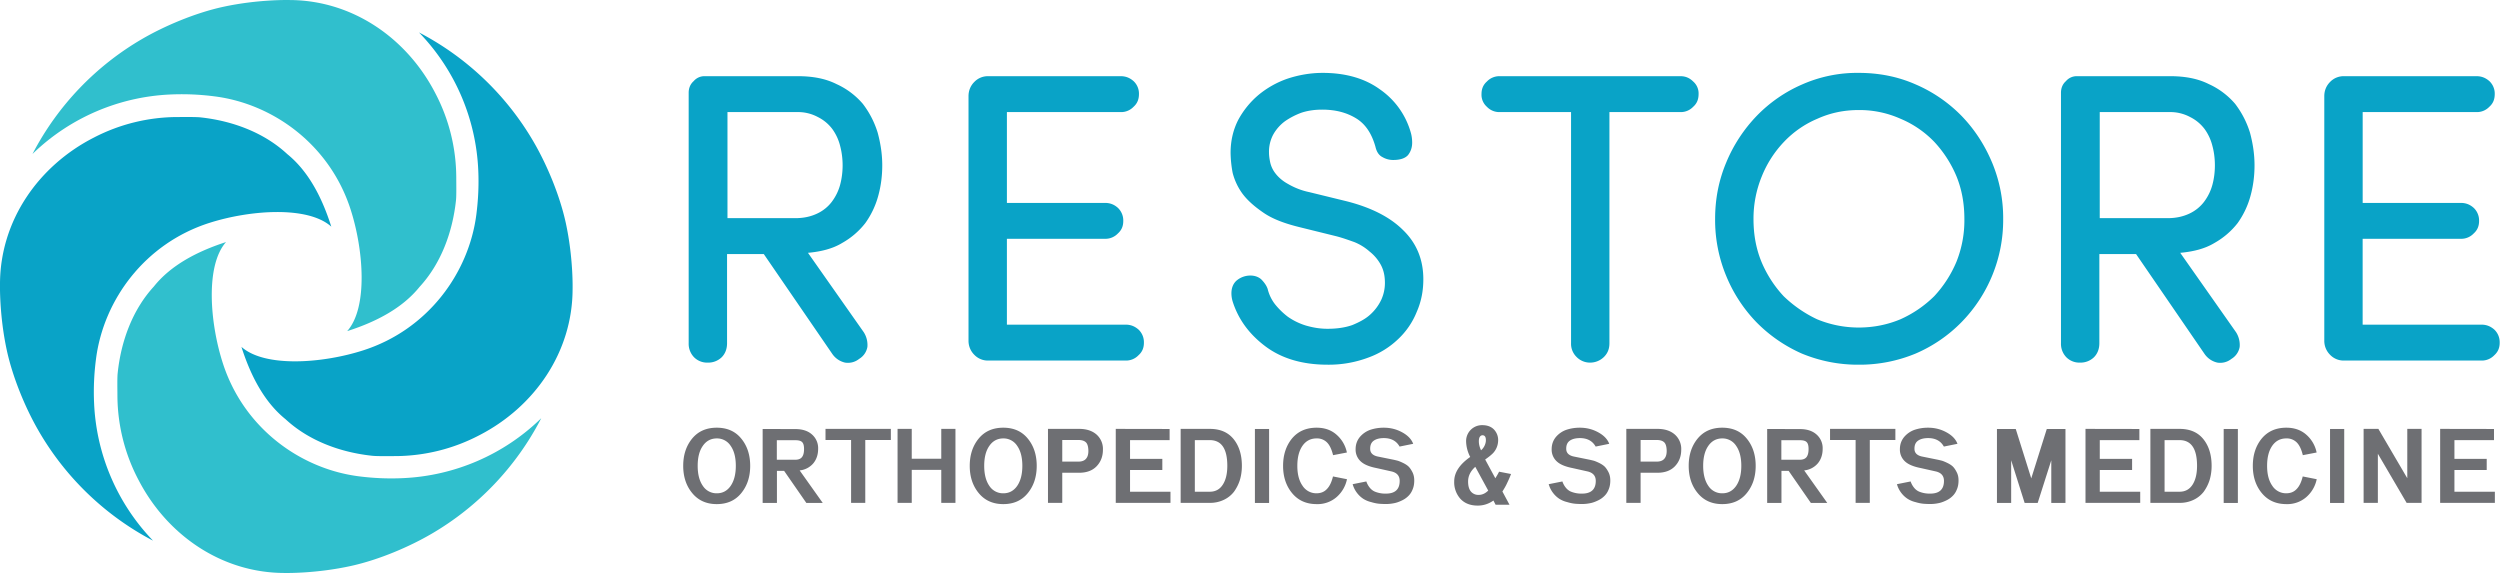 <svg xmlns="http://www.w3.org/2000/svg" fill-rule="evenodd" stroke-linejoin="round" stroke-miterlimit="2" clip-rule="evenodd" viewBox="0 0 779 179"><path fill="#30bfcd" d="M10.14 47.96c.04-.09.09-.17.13-.26A88.8 88.8 0 0144.5 12.02c6.83-3.94 16.21-7.95 24.9-9.86C80.38-.24 90.05.01 90.05.01c19.72 0 36.77 11.87 45.62 29.08a56.8 56.8 0 016.5 26.08c0 1.9.08 5.68-.08 7.21-1.07 10.07-4.74 19.85-11.37 27.03-5.35 6.64-13.54 10.86-22.2 13.66-.11.04-.23.07-.34.11 6.53-7.3 5.12-25.36 1.07-37.91-6.5-20.2-24.12-32.89-42.3-35.23a79.3 79.3 0 00-13.8-.6 65.86 65.86 0 00-42.78 18.3c-.08.08-.15.15-.22.22z"/><path fill="#09a3c7" d="M130.55 10.1c.09.05.17.1.26.14a88.8 88.8 0 0135.64 34.26c3.94 6.83 7.94 16.22 9.84 24.92 2.39 10.96 2.13 20.64 2.13 20.64-.02 19.72-11.9 36.75-29.12 45.59a56.8 56.8 0 01-26.1 6.47c-1.89 0-5.67.07-7.2-.1-10.07-1.07-19.85-4.75-27.02-11.39-6.64-5.35-10.84-13.55-13.64-22.2-.03-.12-.07-.24-.11-.35 7.3 6.53 25.35 5.14 37.91 1.1 20.21-6.48 32.91-24.08 35.28-42.25.58-4.52.82-9.07.61-13.8a65.86 65.86 0 00-18.48-43.03z"/><path fill="#30bfcd" d="M168.65 130.31c-.04.1-.09.18-.13.27a88.8 88.8 0 01-34.11 35.79c-6.81 3.97-16.18 8.01-24.87 9.94-10.95 2.44-20.63 2.23-20.63 2.23-19.72.07-36.81-11.75-45.72-28.93a56.8 56.8 0 01-6.6-26.06c0-1.9-.09-5.68.07-7.2 1.03-10.08 4.67-19.87 11.28-27.07 5.32-6.67 13.5-10.9 22.14-13.74.12-.04.24-.08.35-.11-6.5 7.33-5.03 25.37-.94 37.91 6.57 20.18 24.23 32.8 42.41 35.09 4.52.57 9.07.78 13.8.55a65.86 65.86 0 0042.73-18.45c.07-.07.15-.15.22-.22z"/><path fill="#09a3c7" d="M47.7 168.47c-.09-.04-.18-.09-.27-.13a88.8 88.8 0 01-35.55-34.35c-3.93-6.84-7.9-16.24-9.78-24.94C-.26 98.08 0 88.41 0 88.41c.07-19.72 12-36.73 29.23-45.53a56.8 56.8 0 0126.11-6.41c1.9 0 5.68-.06 7.2.11 10.07 1.1 19.84 4.8 27 11.46 6.62 5.37 10.8 13.57 13.58 22.24.04.11.08.23.12.35-7.3-6.56-25.35-5.2-37.92-1.2-20.22 6.43-32.96 24.01-35.37 42.17-.6 4.52-.84 9.07-.64 13.8a65.86 65.86 0 0018.38 43.07z"/><path fill="#09a3c7" fill-rule="nonzero" d="M226.68 34.93v33.05h21.1c2.7 0 4.88-.51 6.8-1.41 1.94-.9 3.48-2.19 4.64-3.73a15.5 15.5 0 002.57-5.28c.51-1.92.77-3.98.77-6.04s-.26-4.11-.77-6.04a15.24 15.24 0 00-2.44-5.28 12.75 12.75 0 00-4.5-3.73 13.02 13.02 0 00-6.56-1.54h-21.6zM238 79.17h-11.45v27.78c0 1.67-.51 3.21-1.67 4.37a6.01 6.01 0 01-4.37 1.67 5.72 5.72 0 01-4.24-1.67 6.01 6.01 0 01-1.68-4.37V28.89c0-1.42.52-2.7 1.55-3.6a4.4 4.4 0 013.47-1.55h29.06c4.63 0 8.62.77 11.96 2.45a23.52 23.52 0 018.23 6.17c2.06 2.7 3.6 5.66 4.63 9 .9 3.34 1.42 6.69 1.42 10.16 0 3.22-.39 6.43-1.29 9.65a26.44 26.44 0 01-3.99 8.35 24.11 24.11 0 01-7.2 6.18c-2.95 1.8-6.56 2.7-10.67 3.08l17.36 24.7a7.36 7.36 0 011.16 4.63 5.44 5.44 0 01-2.57 3.72 5.58 5.58 0 01-4.38 1.16 6.6 6.6 0 01-3.98-2.7L238 79.17zM313.75 74.41v26.75h37.03c1.55 0 2.83.52 3.99 1.54a5.43 5.43 0 011.67 4.12c0 1.54-.51 2.83-1.67 3.86a5.35 5.35 0 01-3.99 1.67h-42.95a5.83 5.83 0 01-4.24-1.8 6.12 6.12 0 01-1.8-4.37V29.92c0-1.68.64-3.22 1.8-4.38a5.83 5.83 0 014.24-1.8h41.4c1.55 0 2.84.52 4 1.55a5.35 5.35 0 011.67 3.98c0 1.67-.52 2.96-1.67 3.99a5.35 5.35 0 01-4 1.67h-35.48v28.3h30.6c1.55 0 2.83.5 3.99 1.54a5.43 5.43 0 011.67 4.11c0 1.55-.51 2.83-1.67 3.86a5.35 5.35 0 01-3.99 1.67h-30.6zM395.02 90.1a12.57 12.57 0 002.32 4.76 22.72 22.72 0 003.98 3.86 20.1 20.1 0 005.53 2.7c2.19.64 4.38 1.03 6.82 1.03 2.96 0 5.53-.39 7.71-1.16 2.2-.9 4.12-1.93 5.53-3.22a14.6 14.6 0 003.48-4.63 12.58 12.58 0 001.15-5.27c0-2.18-.38-3.98-1.28-5.66a13.47 13.47 0 00-3.47-4.11 16.45 16.45 0 00-4.76-2.96c-1.8-.64-3.6-1.29-5.53-1.8l-11.45-2.83c-4.76-1.16-8.49-2.57-11.31-4.5-2.83-1.93-5.02-3.86-6.56-5.92a18.95 18.95 0 01-3.09-6.55 35.98 35.98 0 01-.64-6.18c0-3.73.77-7.07 2.31-10.16a26.9 26.9 0 016.3-7.84 28.95 28.95 0 019.13-5.15c3.48-1.15 7.2-1.8 10.94-1.8 7.07 0 13.11 1.68 17.87 5.15a24.38 24.38 0 019.65 13.63c.25.9.38 1.93.38 2.96 0 1.41-.38 2.7-1.28 3.86-.9 1.02-2.45 1.54-4.63 1.54a6.55 6.55 0 01-3.35-.9c-1.03-.52-1.8-1.54-2.18-3.22-1.16-4.11-3.09-7.07-6.05-8.87-2.96-1.8-6.43-2.7-10.54-2.7-2.19 0-4.25.26-6.3.9a22.62 22.62 0 00-5.28 2.7A13.09 13.09 0 00396.7 42a11.32 11.32 0 00-1.28 5.53c0 .9.13 1.93.38 3.1a8.63 8.63 0 001.67 3.46c.9 1.16 2.2 2.32 3.86 3.22a22 22 0 006.69 2.57l11.57 2.83c7.6 1.93 13.5 4.89 17.62 9 4.25 4.12 6.3 9.26 6.3 15.3 0 3.6-.64 6.95-2.05 10.16a23.77 23.77 0 01-5.8 8.5 26.4 26.4 0 01-9.38 5.78 34.97 34.97 0 01-12.6 2.19c-7.85 0-14.28-1.93-19.3-5.66-5-3.73-8.48-8.36-10.28-14.02a8.91 8.91 0 01-.39-2.57c0-1.8.65-3.22 1.8-4.12a6.64 6.64 0 014.12-1.41c1.29 0 2.44.38 3.34 1.15.9.9 1.68 1.93 2.06 3.1zM467.3 34.93a5.35 5.35 0 01-4-1.67 4.98 4.98 0 01-1.66-3.99c0-1.54.51-2.83 1.67-3.86a5.35 5.35 0 013.99-1.67h56.32c1.55 0 2.83.52 3.99 1.67a4.89 4.89 0 011.67 3.86c0 1.67-.51 2.96-1.67 3.99a5.35 5.35 0 01-3.99 1.67H501.5v72.02c0 1.67-.51 3.08-1.67 4.24a6.12 6.12 0 01-4.37 1.8 5.83 5.83 0 01-4.24-1.8 5.72 5.72 0 01-1.68-4.24V34.93H467.3zM534.43 68.24c0-6.3 1.15-12.09 3.47-17.62a46.68 46.68 0 019.51-14.53 44.16 44.16 0 0114.15-9.78 42.35 42.35 0 0117.62-3.6c6.3 0 12.22 1.16 17.75 3.6a44.73 44.73 0 0114.27 9.78c3.99 4.11 7.2 9 9.52 14.53a44.86 44.86 0 013.47 17.62 45.5 45.5 0 01-12.99 32.15 44.73 44.73 0 01-14.27 9.77 45.5 45.5 0 01-17.75 3.48 45.5 45.5 0 01-17.75-3.48 45.62 45.62 0 01-14.14-9.77 45.74 45.74 0 01-9.4-14.4 45.5 45.5 0 01-3.46-17.75zm11.96 0c0 4.76.77 9.13 2.44 13.24a36.21 36.21 0 006.94 10.8 38.7 38.7 0 0010.42 7.2 33.91 33.91 0 0012.99 2.58c4.63 0 9-.9 12.99-2.57a35.67 35.67 0 0010.54-7.2 36.21 36.21 0 006.95-10.8 34.67 34.67 0 002.44-13.25c0-4.76-.77-9.13-2.44-13.25a36.21 36.21 0 00-6.95-10.8 31.42 31.42 0 00-10.54-7.2 31.33 31.33 0 00-13-2.7c-4.62 0-8.86.9-12.85 2.7a30.9 30.9 0 00-10.42 7.2 33.86 33.86 0 00-6.94 10.8 34.73 34.73 0 00-2.57 13.25zM654.28 34.93v33.05h21.1c2.7 0 4.88-.51 6.81-1.41 1.93-.9 3.47-2.19 4.63-3.73a15.5 15.5 0 002.57-5.28c.52-1.92.77-3.98.77-6.04s-.25-4.11-.77-6.04a15.24 15.24 0 00-2.44-5.28 12.75 12.75 0 00-4.5-3.73 13.02 13.02 0 00-6.56-1.54h-21.6zm11.32 44.24h-11.44v27.78c0 1.67-.52 3.21-1.68 4.37a6.01 6.01 0 01-4.37 1.67 5.72 5.72 0 01-4.24-1.67 6.01 6.01 0 01-1.67-4.37V28.89c0-1.42.51-2.7 1.54-3.6a4.4 4.4 0 013.47-1.55h29.07c4.62 0 8.61.77 11.96 2.45a23.52 23.52 0 018.23 6.17c2.05 2.7 3.6 5.66 4.63 9 .9 3.34 1.41 6.69 1.41 10.16 0 3.22-.39 6.43-1.29 9.65a26.44 26.44 0 01-3.98 8.35 24.11 24.11 0 01-7.2 6.18c-2.96 1.8-6.56 2.7-10.68 3.08l17.36 24.7a7.36 7.36 0 011.16 4.63 5.44 5.44 0 01-2.57 3.72 5.58 5.58 0 01-4.37 1.16 6.6 6.6 0 01-4-2.7L665.6 79.17zM736.2 74.41v26.75h37.04c1.54 0 2.83.52 3.99 1.54a5.43 5.43 0 011.67 4.12c0 1.54-.52 2.83-1.67 3.86a5.35 5.35 0 01-4 1.67H730.3a5.83 5.83 0 01-4.25-1.8 6.12 6.12 0 01-1.8-4.37V29.92c0-1.68.64-3.22 1.8-4.38a5.83 5.83 0 014.25-1.8h41.4c1.55 0 2.83.52 4 1.55a5.35 5.35 0 011.66 3.98c0 1.67-.51 2.96-1.67 3.99a5.35 5.35 0 01-3.98 1.67h-35.5v28.3h30.6c1.55 0 2.84.5 4 1.54a5.43 5.43 0 011.67 4.11c0 1.55-.52 2.83-1.67 3.86a5.35 5.35 0 01-4 1.67h-30.6z"/><g><path fill="#6e6f73" fill-rule="nonzero" d="M233.76 145.16c0 3.4-.93 6.24-2.8 8.52-1.86 2.28-4.4 3.4-7.62 3.4-3.23 0-5.76-1.15-7.64-3.43-1.89-2.28-2.81-5.12-2.81-8.49 0-3.4.92-6.24 2.8-8.52 1.86-2.24 4.4-3.37 7.65-3.37s5.8 1.13 7.64 3.4c1.85 2.25 2.78 5.09 2.78 8.5zm-14.75-6.24c-1.08 1.52-1.61 3.6-1.61 6.24 0 2.61.53 4.69 1.61 6.24a5.07 5.07 0 004.36 2.31c1.8 0 3.22-.76 4.3-2.3 1.07-1.56 1.61-3.64 1.61-6.25 0-2.64-.54-4.72-1.61-6.24a5.05 5.05 0 00-4.3-2.31c-1.82 0-3.29.76-4.36 2.31zM237.64 133.67l10.21.03c2.18 0 3.91.56 5.17 1.69a5.64 5.64 0 011.91 4.49c0 1.75-.5 3.27-1.5 4.49a6.4 6.4 0 01-4.26 2.21l7.2 10.14h-5.11l-6.93-10h-2.24v10h-4.45v-23.05zm4.42 9.58h5.8c.92 0 1.6-.27 2.02-.8.45-.56.66-1.38.66-2.54 0-1.02-.18-1.75-.6-2.15-.38-.4-1.07-.59-2.09-.59h-5.79v6.08zM257.23 133.64h20.36v3.46h-7.97v19.59h-4.42V137.1h-7.97v-3.46zM293.3 133.64h4.42v23.05h-4.42v-10.27h-9.2v10.27h-4.42v-23.05h4.42v9.3h9.2v-9.3zM323.04 145.16c0 3.4-.93 6.24-2.8 8.52-1.86 2.28-4.4 3.4-7.62 3.4-3.23 0-5.77-1.15-7.65-3.43-1.88-2.28-2.8-5.12-2.8-8.49 0-3.4.92-6.24 2.8-8.52 1.86-2.24 4.4-3.37 7.65-3.37s5.79 1.13 7.64 3.4c1.85 2.25 2.78 5.09 2.78 8.5zm-14.75-6.24c-1.08 1.52-1.61 3.6-1.61 6.24 0 2.61.53 4.69 1.6 6.24a5.07 5.07 0 004.37 2.31c1.79 0 3.22-.76 4.3-2.3 1.07-1.56 1.61-3.64 1.61-6.25 0-2.64-.54-4.72-1.61-6.24a5.05 5.05 0 00-4.3-2.31c-1.82 0-3.29.76-4.36 2.31zM326.56 133.64h9.7c2.3 0 4.1.6 5.44 1.78a5.98 5.98 0 011.97 4.72c0 2.05-.66 3.77-1.94 5.12-1.28 1.35-3.1 2.05-5.46 2.05H331v9.38h-4.45v-23.05zm4.45 10.2h4.8c1.2.03 2.07-.26 2.6-.9.54-.62.78-1.54.72-2.77-.06-1.15-.33-1.98-.83-2.4-.48-.43-1.23-.67-2.27-.67H331v6.74zM347.67 133.64l16.78.03v3.47h-12.33v5.84h10.06v3.47h-10.06v6.77h12.6v3.47h-17.05v-23.05zM367.89 133.64h9.07c3.23 0 5.7 1.05 7.44 3.2 1.7 2.11 2.57 4.89 2.57 8.32 0 1.55-.21 3.04-.63 4.43a12.89 12.89 0 01-1.85 3.66 8.7 8.7 0 01-3.17 2.51 9.83 9.83 0 01-4.36.93h-9.07v-23.05zm4.42 19.58h4.68c1.73 0 3.08-.73 4-2.15.96-1.45 1.44-3.43 1.44-5.9 0-5.36-1.82-8.03-5.47-8.03h-4.65v16.08z"/><path fill="#6e6f73" d="M391.03 133.67h4.42v23.05h-4.42z"/><path fill="#6e6f73" fill-rule="nonzero" d="M415.36 148.46l4.36.86a10.05 10.05 0 01-3.25 5.58 9.01 9.01 0 01-6.21 2.18c-3.23 0-5.77-1.15-7.65-3.43-1.88-2.28-2.8-5.12-2.8-8.49 0-3.4.92-6.24 2.77-8.52 1.88-2.24 4.42-3.37 7.68-3.37 2.5 0 4.56.73 6.2 2.18a9.98 9.98 0 013.23 5.55l-4.3.83c-.45-1.82-1.07-3.14-1.9-3.97a4.38 4.38 0 00-3.26-1.25c-1.82 0-3.29.76-4.36 2.28-1.08 1.55-1.62 3.63-1.62 6.27 0 2.61.54 4.66 1.62 6.2a5.1 5.1 0 004.33 2.35c1.34 0 2.42-.43 3.22-1.28.84-.83 1.5-2.15 1.94-3.97zM433.52 146.88l-4.6-1.03c-2.15-.42-3.7-1.05-4.69-1.88a4.95 4.95 0 01-1.82-4.03c0-1.45.45-2.7 1.31-3.76a7.58 7.58 0 013.26-2.25 13.2 13.2 0 014.2-.66c2.13 0 4.04.5 5.77 1.46 1.73.95 2.87 2.14 3.4 3.56l-4.24.86c-.98-1.75-2.62-2.64-4.9-2.64-1.4 0-2.47.3-3.22.86-.74.56-1.07 1.42-1.04 2.57.03 1.26.9 2.05 2.54 2.35l4.74.96c.45.1.87.2 1.26.3.36.1.9.32 1.6.65.7.33 1.3.7 1.77 1.13.45.43.87 1.05 1.26 1.81.38.76.56 1.62.56 2.58 0 1.09-.18 2.05-.56 2.9a5.6 5.6 0 01-1.44 2.08c-.6.57-1.28 1-2.09 1.36-.77.36-1.55.63-2.33.76a12 12 0 01-2.42.23c-.8 0-1.55-.03-2.24-.1-.68-.07-1.46-.23-2.35-.5a8.16 8.16 0 01-2.4-.99 7.82 7.82 0 01-1.96-1.81 7.89 7.89 0 01-1.4-2.78l4.26-.85c.27.79.66 1.45 1.1 1.98.46.56 1 .95 1.56 1.19a8.6 8.6 0 003.43.62c2.87 0 4.3-1.32 4.3-3.96 0-1.58-.86-2.58-2.62-2.97zM466.03 157.28l-.68-1.32a8.21 8.21 0 01-4.93 1.58c-2.24 0-4.03-.69-5.35-2.1a7.74 7.74 0 01-1.94-5.42c0-2.78 1.68-5.32 4.99-7.63a11.01 11.01 0 01-1.28-4.86 4.95 4.95 0 015.07-5.05c1.58 0 2.84.5 3.7 1.45a4.78 4.78 0 011.2 3.6 5.87 5.87 0 01-1.55 3.64c-.6.62-1.44 1.28-2.48 2.01l3.16 5.84c.51-.79.9-1.48 1.17-2.04l3.73.72c-.36.96-.78 1.92-1.22 2.81-.33.76-.84 1.65-1.47 2.64l2.21 4.13h-4.33zm-2.3-4.42l-4.03-7.4c-1.5 1.35-2.24 2.87-2.24 4.56 0 1.42.3 2.47.9 3.17a3 3 0 002.39 1.02c1.1 0 2.09-.46 2.98-1.35zm-1.82-17.24c-.33.03-.6.2-.8.5-.21.32-.3.79-.3 1.41 0 .9.24 1.82.68 2.78a4.36 4.36 0 001.5-2.81c.09-1.25-.27-1.88-1.08-1.88zM494.6 146.88l-4.6-1.03c-2.14-.42-3.7-1.05-4.68-1.88a4.95 4.95 0 01-1.82-4.03c0-1.45.45-2.7 1.31-3.76a7.58 7.58 0 013.26-2.25 13.2 13.2 0 014.2-.66c2.13 0 4.04.5 5.77 1.46 1.73.95 2.87 2.14 3.4 3.56l-4.23.86c-.99-1.75-2.63-2.64-4.9-2.64-1.4 0-2.48.3-3.23.86-.74.56-1.07 1.42-1.04 2.57.03 1.26.9 2.05 2.54 2.35l4.74.96c.45.1.87.2 1.26.3.36.1.9.32 1.61.65.69.33 1.28.7 1.76 1.13.45.43.87 1.05 1.26 1.81.38.76.56 1.62.56 2.58 0 1.09-.18 2.05-.56 2.9a5.6 5.6 0 01-1.44 2.08c-.6.57-1.28 1-2.09 1.36-.77.36-1.55.63-2.33.76a12 12 0 01-2.41.23c-.81 0-1.56-.03-2.24-.1-.7-.07-1.47-.23-2.36-.5a8.16 8.16 0 01-2.4-.99 7.82 7.82 0 01-1.96-1.81 7.89 7.89 0 01-1.4-2.78l4.26-.85c.27.79.66 1.45 1.1 1.98.46.56 1 .95 1.56 1.19a8.6 8.6 0 003.44.62c2.86 0 4.3-1.32 4.3-3.96 0-1.58-.87-2.58-2.63-2.97zM506.76 133.64h9.7c2.3 0 4.1.6 5.44 1.78a5.98 5.98 0 011.97 4.72c0 2.05-.66 3.77-1.94 5.12-1.28 1.35-3.1 2.05-5.47 2.05h-5.25v9.38h-4.45v-23.05zm4.45 10.2h4.8c1.2.03 2.07-.26 2.6-.9.54-.62.78-1.54.72-2.77-.06-1.15-.33-1.98-.83-2.4-.48-.43-1.23-.67-2.27-.67h-5.02v6.74zM547.07 145.16c0 3.4-.93 6.24-2.8 8.52-1.86 2.28-4.4 3.4-7.62 3.4-3.23 0-5.76-1.15-7.64-3.43-1.89-2.28-2.81-5.12-2.81-8.49 0-3.4.92-6.24 2.8-8.52 1.86-2.24 4.4-3.37 7.65-3.37s5.8 1.13 7.64 3.4c1.85 2.25 2.78 5.09 2.78 8.5zm-14.75-6.24c-1.07 1.52-1.61 3.6-1.61 6.24 0 2.61.54 4.69 1.61 6.24a5.07 5.07 0 004.36 2.31c1.8 0 3.22-.76 4.3-2.3 1.07-1.56 1.61-3.64 1.61-6.25 0-2.64-.54-4.72-1.61-6.24a5.05 5.05 0 00-4.3-2.31c-1.82 0-3.28.76-4.36 2.31zM550.65 133.67l10.22.03c2.17 0 3.9.56 5.16 1.69a5.64 5.64 0 011.91 4.49c0 1.75-.5 3.27-1.5 4.49a6.4 6.4 0 01-4.26 2.21l7.2 10.14h-5.11l-6.93-10h-2.24v10h-4.45v-23.05zm4.42 9.58h5.8c.92 0 1.6-.27 2.03-.8.44-.56.65-1.38.65-2.54 0-1.02-.18-1.75-.6-2.15-.38-.4-1.07-.59-2.08-.59h-5.8v6.08zM570.24 133.64h20.36v3.46h-7.97v19.59h-4.42V137.1h-7.97v-3.46zM603.12 146.88l-4.6-1.03c-2.15-.42-3.7-1.05-4.7-1.88a4.95 4.95 0 01-1.81-4.03c0-1.45.45-2.7 1.31-3.76a7.58 7.58 0 013.26-2.25 13.2 13.2 0 014.2-.66c2.13 0 4.04.5 5.77 1.46 1.73.95 2.87 2.14 3.4 3.56l-4.24.86c-.98-1.75-2.62-2.64-4.9-2.64-1.4 0-2.47.3-3.22.86s-1.07 1.42-1.04 2.57c.03 1.26.9 2.05 2.53 2.35l4.75.96c.45.1.87.2 1.26.3.35.1.9.32 1.6.65.7.33 1.3.7 1.77 1.13.45.43.87 1.05 1.25 1.81.4.76.57 1.62.57 2.58 0 1.09-.18 2.05-.57 2.9a5.6 5.6 0 01-1.43 2.08c-.6.57-1.28 1-2.09 1.36-.78.36-1.55.63-2.33.76a12 12 0 01-2.42.23c-.8 0-1.55-.03-2.24-.1-.68-.07-1.46-.23-2.36-.5a8.16 8.16 0 01-2.38-.99 7.82 7.82 0 01-1.97-1.81 7.89 7.89 0 01-1.4-2.78l4.26-.85c.27.79.66 1.45 1.1 1.98.45.56 1 .95 1.56 1.19a8.6 8.6 0 003.43.62c2.87 0 4.3-1.32 4.3-3.96 0-1.58-.86-2.58-2.62-2.97zM637.78 133.67h5.82v23.05h-4.42v-13.3l-4.24 13.3h-4.06l-4.2-13.3v13.3h-4.43v-23.05h5.86l4.83 15.39 4.84-15.39zM649.84 133.64l16.79.03v3.47h-12.34v5.84h10.07v3.47h-10.07v6.77h12.6v3.47h-17.05v-23.05zM670.06 133.64h9.08c3.22 0 5.7 1.05 7.43 3.2 1.7 2.11 2.57 4.89 2.57 8.32 0 1.55-.21 3.04-.63 4.43a12.89 12.89 0 01-1.85 3.66 8.7 8.7 0 01-3.16 2.51 9.83 9.83 0 01-4.36.93h-9.08v-23.05zm4.42 19.58h4.69c1.73 0 3.07-.73 4-2.15.95-1.45 1.43-3.43 1.43-5.9 0-5.36-1.82-8.03-5.46-8.03h-4.66v16.08z"/><path fill="#6e6f73" d="M692.9 133.67h4.42v23.05h-4.42z"/><path fill="#6e6f73" fill-rule="nonzero" d="M717.53 148.46l4.36.86a10.05 10.05 0 01-3.25 5.58 9.01 9.01 0 01-6.21 2.18c-3.23 0-5.76-1.15-7.65-3.43-1.88-2.28-2.8-5.12-2.8-8.49 0-3.4.92-6.24 2.78-8.52 1.88-2.24 4.41-3.37 7.67-3.37 2.5 0 4.57.73 6.21 2.18a9.98 9.98 0 013.22 5.55l-4.3.83c-.44-1.82-1.07-3.14-1.9-3.97a4.38 4.38 0 00-3.26-1.25c-1.82 0-3.29.76-4.36 2.28-1.08 1.55-1.61 3.63-1.61 6.27 0 2.61.53 4.66 1.61 6.2a5.1 5.1 0 004.33 2.35c1.34 0 2.42-.43 3.22-1.28.84-.83 1.5-2.15 1.94-3.97z"/><path fill="#6e6f73" d="M726.04 133.67h4.42v23.05h-4.42z"/><path fill="#6e6f73" fill-rule="nonzero" d="M750.11 133.64h4.45v23.05h-4.66l-8.96-15.3v15.3h-4.44v-23.05h4.6l9.01 15.38v-15.38zM760.35 133.64l16.78.03v3.47H764.8v5.84h10.06v3.47H764.8v6.77h12.6v3.47h-17.05v-23.05z"/></g></svg>